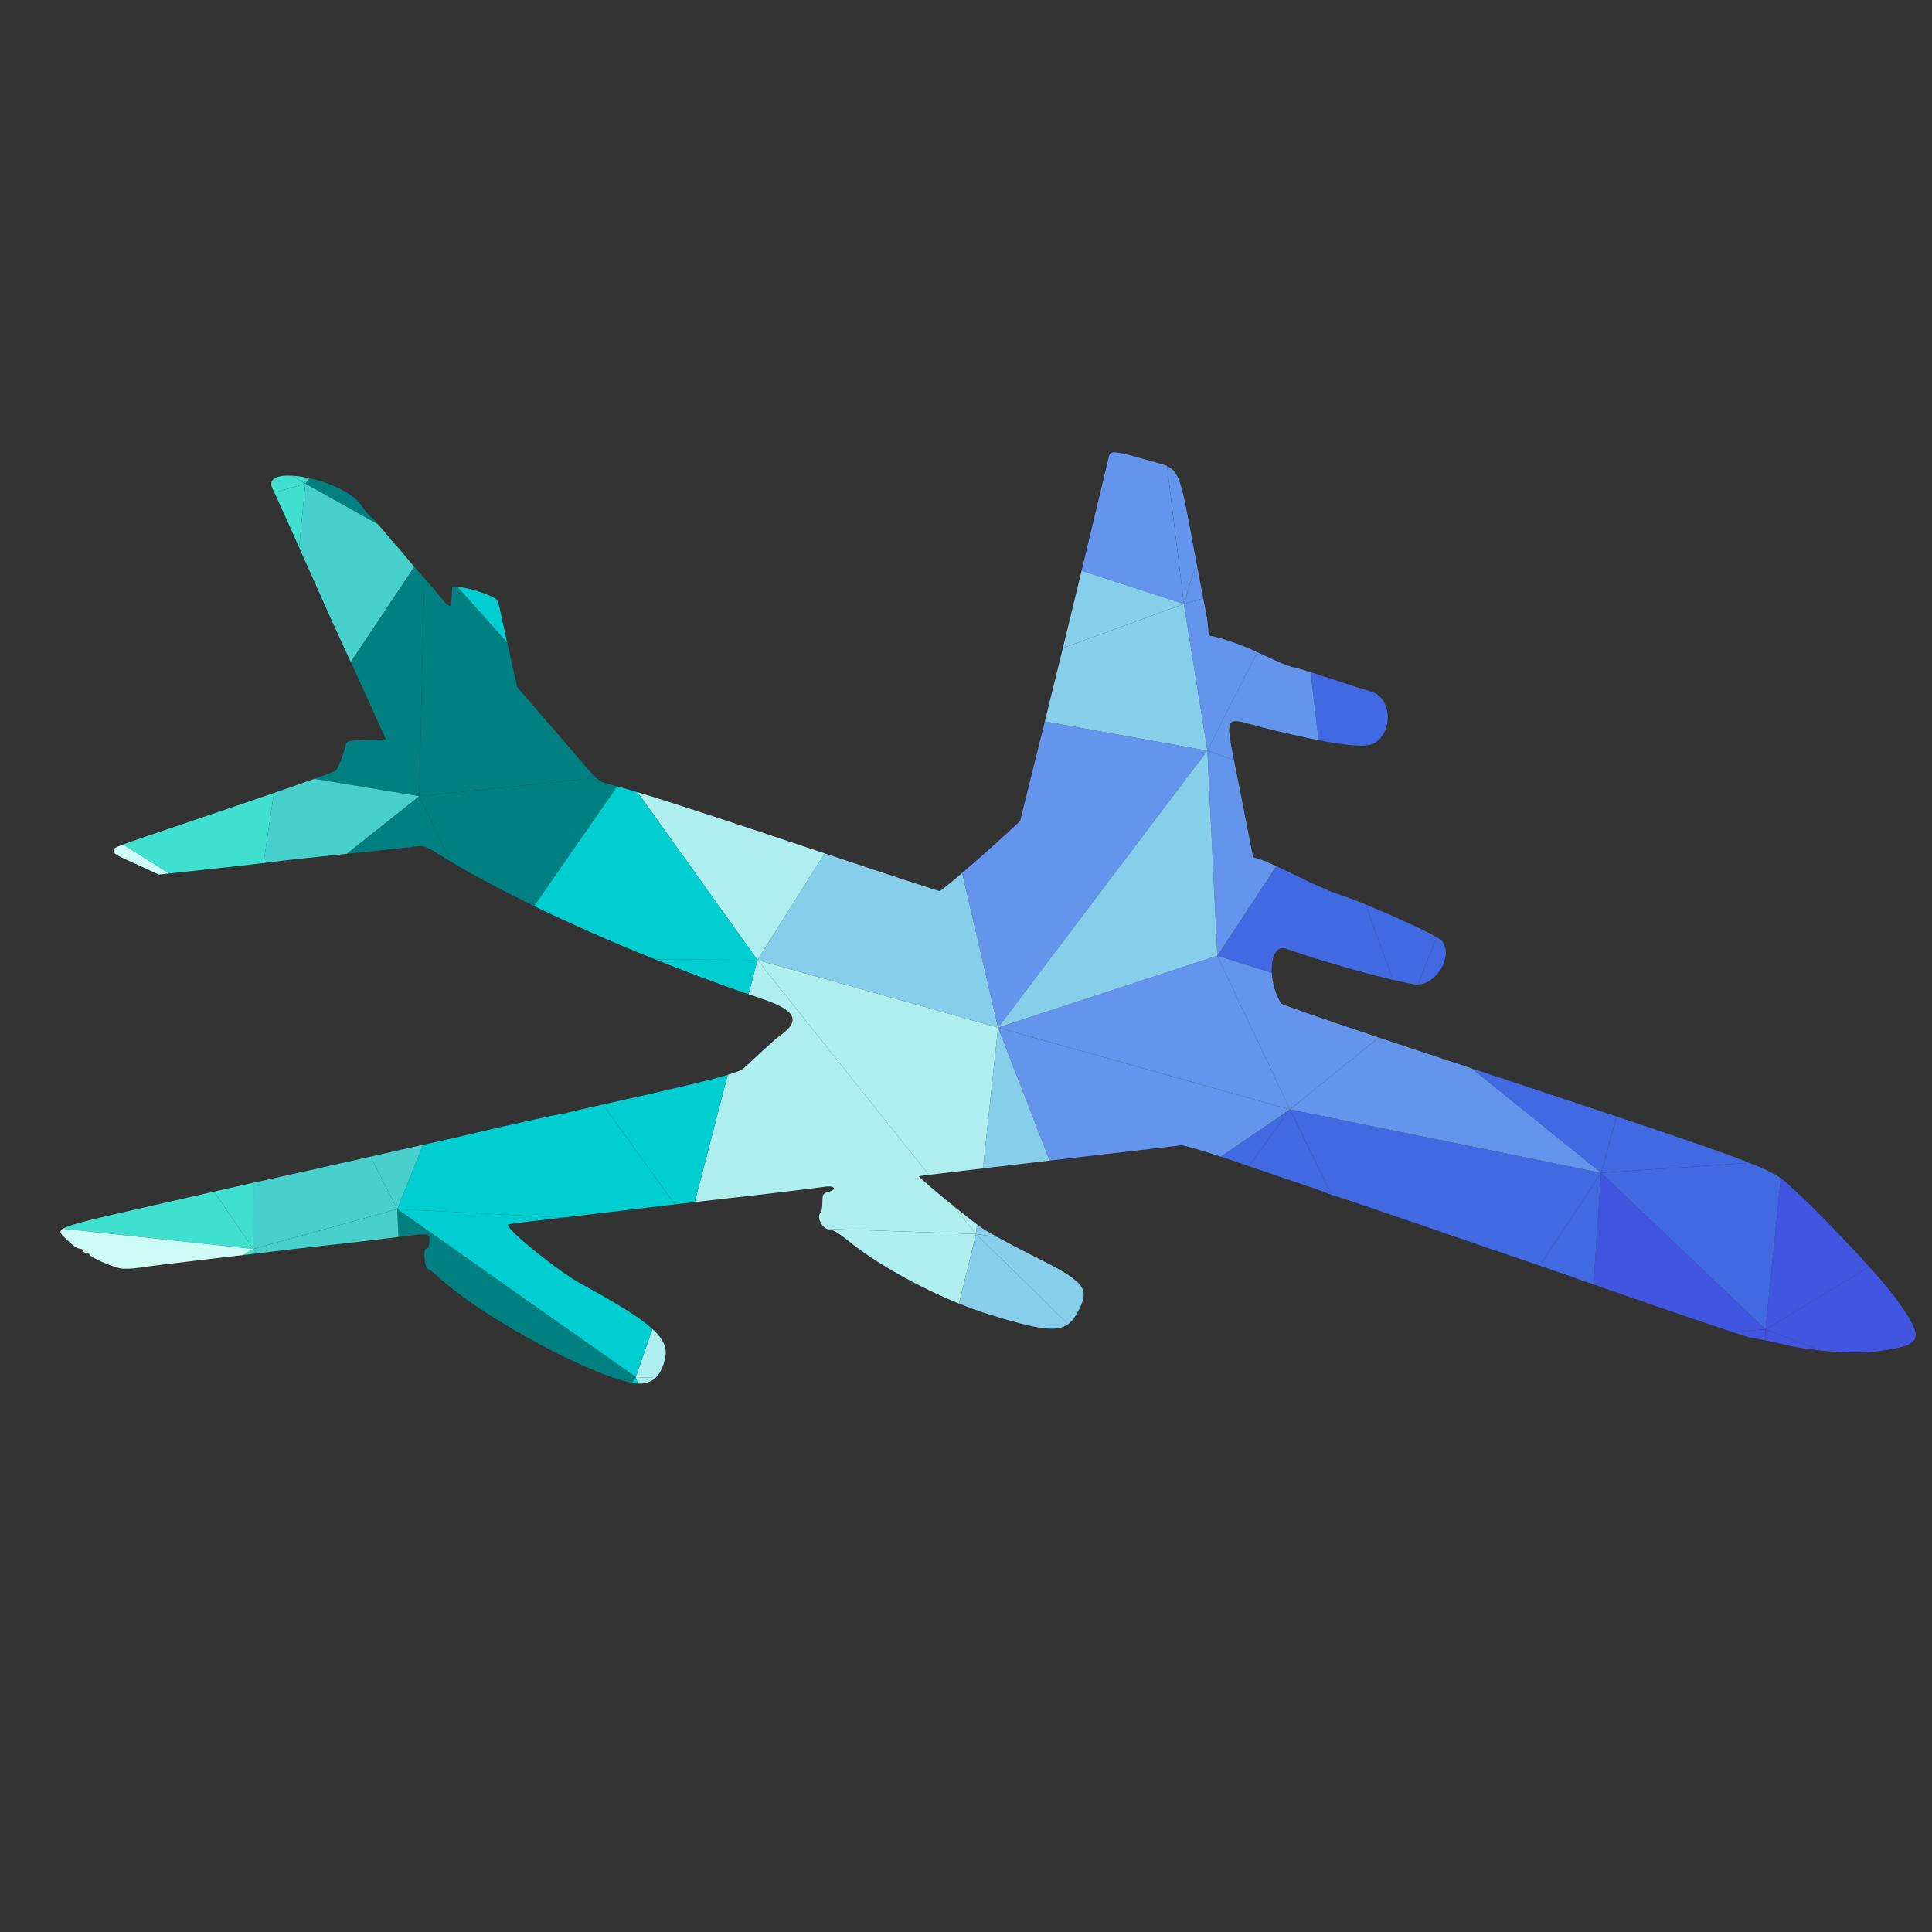 <?xml version="1.0" encoding="UTF-8" standalone="no"?>
<!-- Created with Inkscape (http://www.inkscape.org/) -->

<svg
   version="1.1"
   id="svg335"
   xml:space=""
   width="1066.667"
   height="1066.667"
   viewBox="0 0 1066.667 1066.667"
   sodipodi:docname="airplane-silhouette-45pubicdomainvectors.org.svg"
   inkscape:version="1.1.2 (b8e25be833, 2022-02-05)"
   xmlns:inkscape="http://www.inkscape.org/namespaces/inkscape"
   xmlns:sodipodi="http://sodipodi.sourceforge.net/DTD/sodipodi-0.dtd"
   xmlns="http://www.w3.org/2000/svg"
   xmlns:svg="http://www.w3.org/2000/svg"><rect x="0" y="0" width="1066.667" height="1066.667" fill="#333333" stroke="none"/><defs
     id="defs339"><clipPath
       clipPathUnits="userSpaceOnUse"
       id="clipPath349"><path
         d="M 0,800 H 800 V 0 H 0 Z"
         id="path347" /></clipPath></defs><sodipodi:namedview
     id="namedview337"
     pagecolor="#ffffff"
     bordercolor="#666666"
     borderopacity="1.0"
     inkscape:pageshadow="2"
     inkscape:pageopacity="0.0"
     inkscape:pagecheckerboard="0"
     showgrid="false"
     inkscape:zoom="0.77906244"
     inkscape:cx="533.33337"
     inkscape:cy="533.33337"
     inkscape:window-width="1920"
     inkscape:window-height="1018"
     inkscape:window-x="-8"
     inkscape:window-y="-8"
     inkscape:window-maximized="1"
     inkscape:current-layer="g341" /><g
     id="g341"
     inkscape:groupmode="layer"
     inkscape:label="airplane-silhouette-45pubicdomainvectors.org"
     transform="matrix(1.333,0,0,-1.333,0,1066.667)"><g
       id="g343"><g
         id="g345"
         clip-path="url(#clipPath349)"><path
           d="m 753.89,240.858 c 8.995,-0.93 18.497,-1.125 24.298,-0.294 18.66,2.671 19.31,4.79 6.816,22.171 -1.937,2.694 -5.916,7.358 -10.809,12.785 l -42.954,-25.943 z"
           style="fill:#4155E1;fill-opacity:1;fill-rule:nonzero;stroke:none"
           id="path351" /><path
           d="m 743.744,306.824 c -2.356,2.171 -3.87,3.759 -6.162,5.371 l -6.341,-62.618 42.954,25.943 c -9.444,10.476 -22.298,23.799 -30.451,31.304"
           style="fill:#4155E1;fill-opacity:1;fill-rule:nonzero;stroke:none"
           id="path353" /><path
           d="m 731.127,245.055 c 2.386,-0.484 5.67,-1.215 8.34,-1.865 4.072,-0.993 9.162,-1.789 14.423,-2.332 l -22.649,8.719 z"
           style="fill:#4155E1;fill-opacity:1;fill-rule:nonzero;stroke:none"
           id="path355" /><path
           d="m 717.243,248.613 c 4.022,-1.327 6.772,-2.209 7.5,-2.386 0.238,-0.059 2.187,-0.411 4.331,-0.78 0.541,-0.093 1.246,-0.23 2.053,-0.392 l 0.114,4.522 z"
           style="fill:#4155E1;fill-opacity:1;fill-rule:nonzero;stroke:none"
           id="path357" /><path
           d="m 663.127,314.447 -3.121,-46.232 c 13.55,-4.842 43.182,-14.96 57.237,-19.602 l 13.998,0.964 z"
           style="fill:#4155E1;fill-opacity:1;fill-rule:nonzero;stroke:none"
           id="path359" /><path
           d="m 731.241,249.577 6.341,62.618 c -2.568,1.806 -6.116,3.642 -12.93,6.354 l -61.525,-4.102 z"
           style="fill:#4169E1;fill-opacity:1;fill-rule:nonzero;stroke:none"
           id="path361" /><path
           d="m 724.652,318.549 c -9.653,3.844 -25.86,9.447 -55.117,19.227 l -6.408,-23.329 z"
           style="fill:#4169E1;fill-opacity:1;fill-rule:nonzero;stroke:none"
           id="path363" /><path
           d="m 585.815,392.537 c 0.514,-0.08 1.027,-0.106 1.537,-0.087 l 7.657,19.6 c -5.273,3.037 -18.678,9.17 -29.428,13.561 l 11.387,-31.263 c 3.555,-0.833 6.594,-1.461 8.847,-1.811"
           style="fill:#4169E1;fill-opacity:1;fill-rule:nonzero;stroke:none"
           id="path365" /><path
           d="m 669.535,337.776 c -15.848,5.299 -35.532,11.824 -60.072,19.955 l 53.664,-43.284 z"
           style="fill:#4169E1;fill-opacity:1;fill-rule:nonzero;stroke:none"
           id="path367" /><path
           d="m 597.205,410.533 c -0.248,0.316 -1.022,0.84 -2.196,1.517 l -7.657,-19.6 c 7.856,0.304 14.691,11.937 9.853,18.083"
           style="fill:#4169E1;fill-opacity:1;fill-rule:nonzero;stroke:none"
           id="path369" /><path
           d="m 637.716,275.991 c 8.532,-2.934 17.208,-5.958 22.067,-7.697 0.073,-0.025 0.151,-0.054 0.223,-0.079 l 3.121,46.232 z"
           style="fill:#4169E1;fill-opacity:1;fill-rule:nonzero;stroke:none"
           id="path371" /><path
           d="m 534.272,340.689 17.333,-35.407 c 0.944,-0.318 1.972,-0.646 2.944,-0.932 2.382,-0.706 15.244,-5.052 28.582,-9.659 13.338,-4.606 33.216,-11.418 44.173,-15.139 3.247,-1.103 6.816,-2.323 10.412,-3.561 l 25.411,38.456 z"
           style="fill:#4169E1;fill-opacity:1;fill-rule:nonzero;stroke:none"
           id="path373" /><path
           d="m 663.127,314.447 -53.664,43.284 c -7.966,2.64 -16.44,5.448 -25.466,8.44 -4.454,1.476 -8.789,2.92 -12.938,4.308 l -36.787,-29.79 z"
           style="fill:#6495ED;fill-opacity:1;fill-rule:nonzero;stroke:none"
           id="path375" /><path
           d="m 568.732,492.147 c 8.704,4.501 7.803,19.633 -1.297,21.774 -1.372,0.323 -8.769,2.682 -16.439,5.242 -2.951,0.985 -5.783,1.9 -8.195,2.654 l 3.345,-28.203 c 12.362,-2.398 19.85,-2.882 22.586,-1.467"
           style="fill:#4169E1;fill-opacity:1;fill-rule:nonzero;stroke:none"
           id="path377" /><path
           d="m 526.775,397.224 c -0.341,6.368 1.721,11.436 5.758,10.043 13.714,-4.735 32.162,-10.046 44.435,-12.919 l -11.387,31.263 c -4.79,1.956 -9.054,3.567 -11.833,4.404 -2.345,0.705 -9.72,3.981 -16.389,7.277 -3.035,1.501 -6.107,2.963 -8.718,4.162 l -24.446,-37.073 z"
           style="fill:#4169E1;fill-opacity:1;fill-rule:nonzero;stroke:none"
           id="path379" /><path
           d="m 517.264,317.195 c 11.188,-3.845 21.701,-7.418 24.293,-8.251 2.858,-0.917 5.976,-2.038 6.929,-2.491 0.565,-0.267 1.752,-0.709 3.119,-1.171 l -17.333,35.407 z"
           style="fill:#4169E1;fill-opacity:1;fill-rule:nonzero;stroke:none"
           id="path381" /><path
           d="m 505.601,321.146 c 2.587,-0.848 5.348,-1.775 8.196,-2.756 1.158,-0.4 2.316,-0.798 3.467,-1.195 l 17.008,23.494 z"
           style="fill:#4169E1;fill-opacity:1;fill-rule:nonzero;stroke:none"
           id="path383" /><path
           d="m 511.086,485.361 c -4.023,20.092 -2.784,17.217 12.037,13.492 8.984,-2.257 16.649,-4.001 23.023,-5.239 l -3.345,28.203 c -3.857,1.207 -6.636,1.999 -7.089,1.999 -0.736,0 -4.399,1.4 -8.139,3.111 -2.236,1.021 -4.783,2.185 -6.879,3.143 l -20.626,-40.769 z"
           style="fill:#6495ED;fill-opacity:1;fill-rule:nonzero;stroke:none"
           id="path385" /><path
           d="m 534.272,340.689 36.787,29.79 c -22.924,7.674 -40.181,13.664 -40.43,14.062 -2.386,3.829 -3.63,8.531 -3.854,12.683 l -22.58,7.157 z"
           style="fill:#6495ED;fill-opacity:1;fill-rule:nonzero;stroke:none"
           id="path387" /><path
           d="m 495.579,567.043 c -5.939,31.556 -6.415,37.47 -12.203,40.128 l 6.961,-57.128 z"
           style="fill:#6495ED;fill-opacity:1;fill-rule:nonzero;stroke:none"
           id="path389" /><path
           d="m 498.358,552.385 c -0.756,3.963 -1.746,9.169 -2.712,14.305 -0.023,0.119 -0.044,0.235 -0.067,0.353 l -5.242,-17 z"
           style="fill:#6495ED;fill-opacity:1;fill-rule:nonzero;stroke:none"
           id="path391" /><path
           d="m 500.068,489.301 20.626,40.769 c -1.412,0.646 -2.623,1.199 -3.389,1.55 -4.176,1.908 -14.123,5.189 -15.734,5.189 -0.703,0 -1.156,1.002 -1.156,2.556 0,1.406 -0.375,4.426 -0.835,6.713 -0.199,0.988 -0.643,3.286 -1.222,6.307 l -8.021,-2.342 z"
           style="fill:#6495ED;fill-opacity:1;fill-rule:nonzero;stroke:none"
           id="path393" /><path
           d="m 504.195,404.381 24.446,37.073 c -3.126,1.433 -5.59,2.487 -6.524,2.767 l -3.117,0.934 -5.496,28.114 c -0.928,4.742 -1.746,8.736 -2.418,12.092 l -11.018,3.94 z"
           style="fill:#6495ED;fill-opacity:1;fill-rule:nonzero;stroke:none"
           id="path395" /><path
           d="m 483.376,607.171 c -2.018,0.925 -4.682,1.456 -8.446,2.54 -13.169,3.79 -15.034,3.966 -15.625,1.472 -3.83,-16.131 -7.65,-32.1 -11.333,-47.39 l 42.365,-13.75 z"
           style="fill:#6495ED;fill-opacity:1;fill-rule:nonzero;stroke:none"
           id="path397" /><path
           d="m 413.377,374.6 120.895,-33.911 -30.077,63.692 z"
           style="fill:#6495ED;fill-opacity:1;fill-rule:nonzero;stroke:none"
           id="path399" /><path
           d="m 413.377,374.6 21.369,-55.1 c 6.616,0.772 11.704,1.366 13.701,1.6 4.05,0.473 14.378,1.66 22.953,2.636 8.575,0.976 16.544,1.921 17.713,2.102 0.912,0.141 7.665,-1.803 16.488,-4.692 l 28.671,19.543 z"
           style="fill:#6495ED;fill-opacity:1;fill-rule:nonzero;stroke:none"
           id="path401" /><path
           d="m 500.068,489.301 -67.315,12.087 c -0.224,-0.904 -0.445,-1.802 -0.666,-2.689 l -9.566,-38.542 -4.576,-4.266 c -5.549,-5.173 -13.343,-12.054 -19.432,-17.248 L 413.377,374.6 Z"
           style="fill:#6495ED;fill-opacity:1;fill-rule:nonzero;stroke:none"
           id="path403" /><path
           d="M 500.068,489.301 413.377,374.6 l 90.818,29.781 z"
           style="fill:#87CEEB;fill-opacity:1;fill-rule:nonzero;stroke:none"
           id="path405" /><path
           d="m 490.337,550.043 -50.117,-18.25 c -2.645,-10.851 -5.154,-21.069 -7.467,-30.405 l 67.315,-12.087 z"
           style="fill:#87CEEB;fill-opacity:1;fill-rule:nonzero;stroke:none"
           id="path407" /><path
           d="m 447.972,563.793 c -2.673,-11.093 -5.272,-21.825 -7.752,-32 l 50.117,18.25 z"
           style="fill:#87CEEB;fill-opacity:1;fill-rule:nonzero;stroke:none"
           id="path409" /><path
           d="m 413.08,287.809 c -3.293,1.835 -5.881,3.379 -7.072,4.253 -0.425,0.31 -0.875,0.644 -1.346,0.999 l -0.425,-3.972 z"
           style="fill:#87CEEB;fill-opacity:1;fill-rule:nonzero;stroke:none"
           id="path411" /><path
           d="m 407.143,316.276 c 1.331,0.156 2.685,0.315 4.06,0.474 8.331,0.973 16.743,1.955 23.543,2.75 l -21.369,55.1 z"
           style="fill:#87CEEB;fill-opacity:1;fill-rule:nonzero;stroke:none"
           id="path413" /><path
           d="m 442.392,251.764 c 1.653,1.198 2.93,2.97 4.163,5.336 5.063,9.715 2.971,12.204 -19.761,23.504 -4.804,2.389 -9.766,5.005 -13.714,7.205 l -8.843,1.28 z"
           style="fill:#87CEEB;fill-opacity:1;fill-rule:nonzero;stroke:none"
           id="path415" /><path
           d="m 397.203,260.287 c 4.497,-1.824 8.924,-3.422 13.135,-4.713 19.278,-5.908 27.253,-7.293 32.054,-3.81 l -38.155,37.325 z"
           style="fill:#87CEEB;fill-opacity:1;fill-rule:nonzero;stroke:none"
           id="path417" /><path
           d="m 413.377,374.6 -14.864,64.043 c -5.088,-4.339 -8.985,-7.502 -9.38,-7.502 -0.51,0 -21.379,6.844 -46.375,15.207 -0.401,0.134 -0.792,0.265 -1.189,0.398 l -27.855,-44.135 z"
           style="fill:#87CEEB;fill-opacity:1;fill-rule:nonzero;stroke:none"
           id="path419" /><path
           d="m 310.04,388.412 c 1.82,-0.628 3.639,-1.25 5.457,-1.862 14.231,-4.794 16.344,-9.129 7.48,-15.337 -0.99,-0.694 -4.278,-3.571 -7.306,-6.393 -3.028,-2.824 -6.504,-6.039 -7.723,-7.143 -0.738,-0.668 -2.71,-1.497 -6.546,-2.647 l -13.638,-52.704 c 6.08,0.7 10.834,1.24 13.008,1.475 10.375,1.115 36.711,4.251 41.036,4.887 4.192,0.618 4.957,-1.319 0.907,-2.294 -1.799,-0.433 -2.101,-1.015 -2.101,-4.059 0,-1.953 -0.292,-3.847 -0.649,-4.209 -1.746,-1.768 -0.069,-5.629 2.428,-6.89 l 61.844,-2.147 -9.149,11.473 c -7.516,6.065 -14.929,12.383 -14.459,12.512 0.121,0.033 1.59,0.221 4.063,0.526 l -70.978,89.011 z"
           style="fill:#AFEEEE;fill-opacity:1;fill-rule:nonzero;stroke:none"
           id="path421" /><path
           d="m 404.662,293.061 c -2.726,2.045 -6.159,4.746 -9.574,7.501 l 9.149,-11.473 z"
           style="fill:#AFEEEE;fill-opacity:1;fill-rule:nonzero;stroke:none"
           id="path423" /><path
           d="M 313.714,402.611 384.692,313.6 c 4.668,0.574 12.918,1.558 22.451,2.676 l 6.234,58.324 z"
           style="fill:#AFEEEE;fill-opacity:1;fill-rule:nonzero;stroke:none"
           id="path425" /><path
           d="m 342.393,291.236 c 0.51,-0.257 1.054,-0.408 1.61,-0.408 1.002,0 3.962,-1.77 6.579,-3.933 11.476,-9.488 29.574,-19.696 46.621,-26.608 l 7.034,28.802 z"
           style="fill:#AFEEEE;fill-opacity:1;fill-rule:nonzero;stroke:none"
           id="path427" /><path
           d="m 341.569,446.746 c -44.011,14.723 -64.403,21.422 -77.556,25.339 l 49.701,-69.474 z"
           style="fill:#AFEEEE;fill-opacity:1;fill-rule:nonzero;stroke:none"
           id="path429" /><path
           d="m 264.183,227.138 c 2.997,-0.154 5.435,0.641 7.313,2.375 l -8.204,0.308 z"
           style="fill:#AFEEEE;fill-opacity:1;fill-rule:nonzero;stroke:none"
           id="path431" /><path
           d="m 271.496,229.513 c 2.003,1.848 3.37,4.763 4.092,8.752 0.678,3.738 -0.708,7.218 -5.348,11.472 l -6.948,-19.916 z"
           style="fill:#AFEEEE;fill-opacity:1;fill-rule:nonzero;stroke:none"
           id="path433" /><path
           d="m 271.354,402.844 c 12.699,-5.091 25.719,-9.957 38.686,-14.432 l 3.674,14.199 z"
           style="fill:#00CED1;fill-opacity:1;fill-rule:nonzero;stroke:none"
           id="path435" /><path
           d="m 249.7,342.729 29.825,-41.356 c 2.918,0.338 5.695,0.659 8.239,0.953 l 13.638,52.704 c -7.78,-2.331 -23.245,-5.983 -51.702,-12.301"
           style="fill:#00CED1;fill-opacity:1;fill-rule:nonzero;stroke:none"
           id="path437" /><path
           d="m 264.013,472.085 c -3.16,0.941 -5.904,1.723 -8.456,2.417 l -34.378,-49.55 c 15.432,-7.501 32.492,-15.021 50.175,-22.108 l 42.36,-0.233 z"
           style="fill:#00CED1;fill-opacity:1;fill-rule:nonzero;stroke:none"
           id="path439" /><path
           d="m 207.569,545.47 c -0.53,2.62 -1.243,5.348 -1.586,6.064 -0.748,1.561 -11.109,5.198 -15.525,5.45 l -0.958,0.055 20.575,-23.065 c -1.12,5.01 -2.123,9.605 -2.506,11.496"
           style="fill:#00CED1;fill-opacity:1;fill-rule:nonzero;stroke:none"
           id="path441" /><path
           d="m 244.042,341.476 c -5.003,-1.107 -9.095,-2.087 -9.095,-2.177 0,-0.091 -0.975,-0.289 -2.165,-0.441 -2.781,-0.352 -23.86,-4.986 -35.079,-7.71 -4.764,-1.157 -10.61,-2.507 -12.992,-3.004 -1.211,-0.251 -4.781,-1.04 -9.53,-2.103 l -10.668,-26.632 68.602,-3.513 c 1.715,0.203 3.371,0.402 4.863,0.582 10.394,1.251 27.585,3.273 41.547,4.895 L 249.7,342.729 c -1.833,-0.407 -3.716,-0.825 -5.658,-1.253"
           style="fill:#00CED1;fill-opacity:1;fill-rule:nonzero;stroke:none"
           id="path443" /><path
           d="m 261.678,227.462 c 0.874,-0.174 1.71,-0.283 2.505,-0.324 l -0.891,2.683 z"
           style="fill:#00CED1;fill-opacity:1;fill-rule:nonzero;stroke:none"
           id="path445" /><path
           d="m 263.292,229.821 6.948,19.916 c -5.164,4.737 -14.358,10.432 -29.23,18.513 -9.968,5.416 -32.035,23.311 -30.563,24.783 0.137,0.137 3.951,0.674 8.477,1.196 3.392,0.388 9.058,1.054 14.191,1.667 l -68.602,3.513 z"
           style="fill:#00CED1;fill-opacity:1;fill-rule:nonzero;stroke:none"
           id="path447" /><path
           d="m 251.403,475.598 c -1.598,0.41 -3.014,1.168 -4.484,2.438 l -73.265,-7.606 13.088,-27.129 c 9.977,-5.93 21.647,-12.133 34.437,-18.349 l 34.378,49.55 c -1.43,0.388 -2.803,0.75 -4.154,1.096"
           style="fill:#008080;fill-opacity:1;fill-rule:nonzero;stroke:none"
           id="path449" /><path
           d="m 246.919,478.036 c -0.787,0.679 -1.59,1.501 -2.444,2.501 -1.906,2.228 -9.487,11.021 -16.848,19.54 l -13.381,15.488 -2.856,12.571 c -0.437,1.921 -0.885,3.911 -1.315,5.838 l -20.575,23.065 -2.19,0.124 -0.264,-4.114 c -0.332,-5.15 -0.599,-5.111 -5.366,0.806 -2.144,2.659 -4.726,5.661 -5.738,6.669 -0.058,0.058 -0.125,0.126 -0.195,0.2 l -2.093,-90.294 z"
           style="fill:#008080;fill-opacity:1;fill-rule:nonzero;stroke:none"
           id="path451" /><path
           d="m 257.857,228.411 c 1.236,-0.352 2.41,-0.652 3.506,-0.888 0.106,-0.021 0.21,-0.04 0.315,-0.061 l 1.614,2.359 z"
           style="fill:#008080;fill-opacity:1;fill-rule:nonzero;stroke:none"
           id="path453" /><path
           d="m 164.513,299.409 0.542,-11.531 c 13.961,1.712 12.863,1.517 12.792,-1.811 -0.042,-1.931 -0.489,-3.03 -1.234,-3.032 -1.558,-0.004 -0.831,-7.997 0.776,-8.532 0.623,-0.208 2.719,-1.823 4.66,-3.592 16.653,-15.171 55.259,-36.632 75.808,-42.5 l 5.435,1.41 z"
           style="fill:#008080;fill-opacity:1;fill-rule:nonzero;stroke:none"
           id="path455" /><path
           d="m 175.747,560.724 c -0.802,0.833 -2.416,2.663 -4.194,4.744 l -26.292,-39.437 c 3.304,-7.159 6.075,-13.248 10.281,-22.568 l 4.301,-9.527 -8.129,-0.248 c -8.059,-0.246 -8.131,-0.268 -8.631,-2.599 -0.548,-2.551 -2.984,-8.896 -3.803,-9.902 -0.231,-0.284 -3.226,-1.46 -9.132,-3.579 l 43.506,-7.178 z"
           style="fill:#008080;fill-opacity:1;fill-rule:nonzero;stroke:none"
           id="path457" /><path
           d="m 156.602,583.018 c -1.556,1.776 -2.861,3.147 -3.269,3.409 -0.584,0.374 -2.24,2.392 -3.678,4.484 -3.562,5.175 -13.007,9.347 -21.503,11.225 l -1.677,-2.261 z"
           style="fill:#008080;fill-opacity:1;fill-rule:nonzero;stroke:none"
           id="path459" /><path
           d="m 143.559,446.561 c 0.725,0.075 1.451,0.148 2.176,0.223 14.291,1.453 26.899,2.797 28.017,2.986 1.2,0.201 3.506,-0.597 5.629,-1.947 2.335,-1.487 4.793,-2.995 7.361,-4.522 l -13.088,27.129 z"
           style="fill:#008080;fill-opacity:1;fill-rule:nonzero;stroke:none"
           id="path461" /><path
           d="m 175.181,326.041 c -4.592,-1.026 -10.284,-2.309 -16.021,-3.61 -1.989,-0.452 -3.869,-0.878 -5.68,-1.287 l 11.033,-21.735 z"
           style="fill:#48D1CC;fill-opacity:1;fill-rule:nonzero;stroke:none"
           id="path463" /><path
           d="m 164.513,299.409 -11.033,21.735 c -14.87,-3.366 -24.811,-5.582 -48.469,-10.81 l -0.061,-27.438 z"
           style="fill:#48D1CC;fill-opacity:1;fill-rule:nonzero;stroke:none"
           id="path465" /><path
           d="m 104.95,282.896 1.516,-1.836 c 2.189,0.261 4.072,0.488 5.49,0.663 5.716,0.699 14.096,1.671 18.622,2.159 13.479,1.45 15.404,1.672 30.264,3.48 1.54,0.188 2.938,0.36 4.213,0.516 l -0.542,11.531 z"
           style="fill:#48D1CC;fill-opacity:1;fill-rule:nonzero;stroke:none"
           id="path467" /><path
           d="m 130.148,477.608 c -4.128,-1.482 -9.678,-3.425 -16.706,-5.848 l -4.28,-29.024 c 1.795,0.216 3.209,0.392 4.093,0.514 3.392,0.466 16.734,1.922 30.304,3.311 l 30.095,23.869 z"
           style="fill:#48D1CC;fill-opacity:1;fill-rule:nonzero;stroke:none"
           id="path469" /><path
           d="m 128.152,602.136 c -0.896,0.197 -1.781,0.369 -2.648,0.514 l 0.971,-2.775 z"
           style="fill:#48D1CC;fill-opacity:1;fill-rule:nonzero;stroke:none"
           id="path471" /><path
           d="m 169.063,568.423 c -2.771,3.334 -5.265,6.258 -5.541,6.496 -0.276,0.238 -2.443,2.771 -4.815,5.629 -0.715,0.863 -1.433,1.704 -2.105,2.47 l -30.127,16.857 -2.602,-26.408 c 10.542,-23.7 15.384,-34.478 18.404,-40.989 1.068,-2.3 2.048,-4.416 2.984,-6.447 l 26.292,39.437 c -0.817,0.957 -1.668,1.965 -2.49,2.955"
           style="fill:#48D1CC;fill-opacity:1;fill-rule:nonzero;stroke:none"
           id="path473" /><path
           d="m 104.567,280.832 c 0.654,0.078 1.289,0.154 1.899,0.228 l -1.516,1.836 z"
           style="fill:#48D1CC;fill-opacity:1;fill-rule:nonzero;stroke:none"
           id="path475" /><path
           d="m 100.515,280.352 c 1.412,0.166 2.771,0.329 4.052,0.48 l 0.383,2.064 z"
           style="fill:#40E0D0;fill-opacity:1;fill-rule:nonzero;stroke:none"
           id="path477" /><path
           d="m 88.632,306.659 c -4.519,-1.022 -9.536,-2.16 -14.353,-3.257 C 41.395,295.92 29.304,293.337 26.055,291.295 l 78.895,-8.399 z"
           style="fill:#40E0D0;fill-opacity:1;fill-rule:nonzero;stroke:none"
           id="path479" /><path
           d="m 105.011,310.334 c -0.705,-0.156 -1.419,-0.314 -2.15,-0.476 -2.378,-0.525 -7.798,-1.744 -14.229,-3.199 l 16.318,-23.763 z"
           style="fill:#40E0D0;fill-opacity:1;fill-rule:nonzero;stroke:none"
           id="path481" /><path
           d="m 125.504,602.65 c -1.546,0.259 -3.032,0.433 -4.414,0.512 l 5.385,-3.287 z"
           style="fill:#40E0D0;fill-opacity:1;fill-rule:nonzero;stroke:none"
           id="path483" /><path
           d="m 121.09,603.162 c -6.127,0.347 -10.197,-1.166 -8.241,-5.291 0.234,-0.496 0.504,-1.071 0.798,-1.703 l 12.828,3.707 z"
           style="fill:#40E0D0;fill-opacity:1;fill-rule:nonzero;stroke:none"
           id="path485" /><path
           d="m 113.647,596.168 c 1.688,-3.622 4.224,-9.196 6.117,-13.454 1.459,-3.284 2.826,-6.361 4.109,-9.247 l 2.602,26.408 z"
           style="fill:#40E0D0;fill-opacity:1;fill-rule:nonzero;stroke:none"
           id="path487" /><path
           d="M 79.477,460.188 C 62.8,454.549 54.84,451.879 50.982,450.434 l 19.035,-12.018 16.234,1.743 c 8.485,0.911 17.462,1.924 22.911,2.577 l 4.28,29.024 c -8.915,-3.074 -20.201,-6.919 -33.965,-11.572"
           style="fill:#40E0D0;fill-opacity:1;fill-rule:nonzero;stroke:none"
           id="path489" /><path
           d="m 47.088,447.957 c -0.325,-0.847 0.819,-1.819 3.614,-3.07 2.249,-1.008 6.554,-2.979 9.566,-4.381 l 5.475,-2.548 4.274,0.458 -19.035,12.018 c -4.001,-1.498 -3.587,-1.678 -3.894,-2.477"
           style="fill:#ccfaf5;fill-opacity:1;fill-rule:nonzero;stroke:none"
           id="path491" /><path
           d="m 26.055,291.295 c -2.212,-1.392 -0.325,-2.533 1.891,-4.802 1.858,-1.902 4.079,-3.46 4.935,-3.46 0.856,0 1.557,-0.389 1.557,-0.865 0,-0.478 0.584,-0.867 1.299,-0.867 0.714,0 1.299,-0.339 1.299,-0.752 0,-0.884 8.784,-4.82 12.649,-5.668 1.466,-0.323 5.164,-0.196 8.217,0.285 3.053,0.479 14.125,1.862 24.606,3.076 5.736,0.664 12.3,1.434 18.007,2.11 l 4.435,2.544 z"
           style="fill:#ccfaf5;fill-opacity:1;fill-rule:nonzero;stroke:none"
           id="path493" /></g></g></g></svg>
